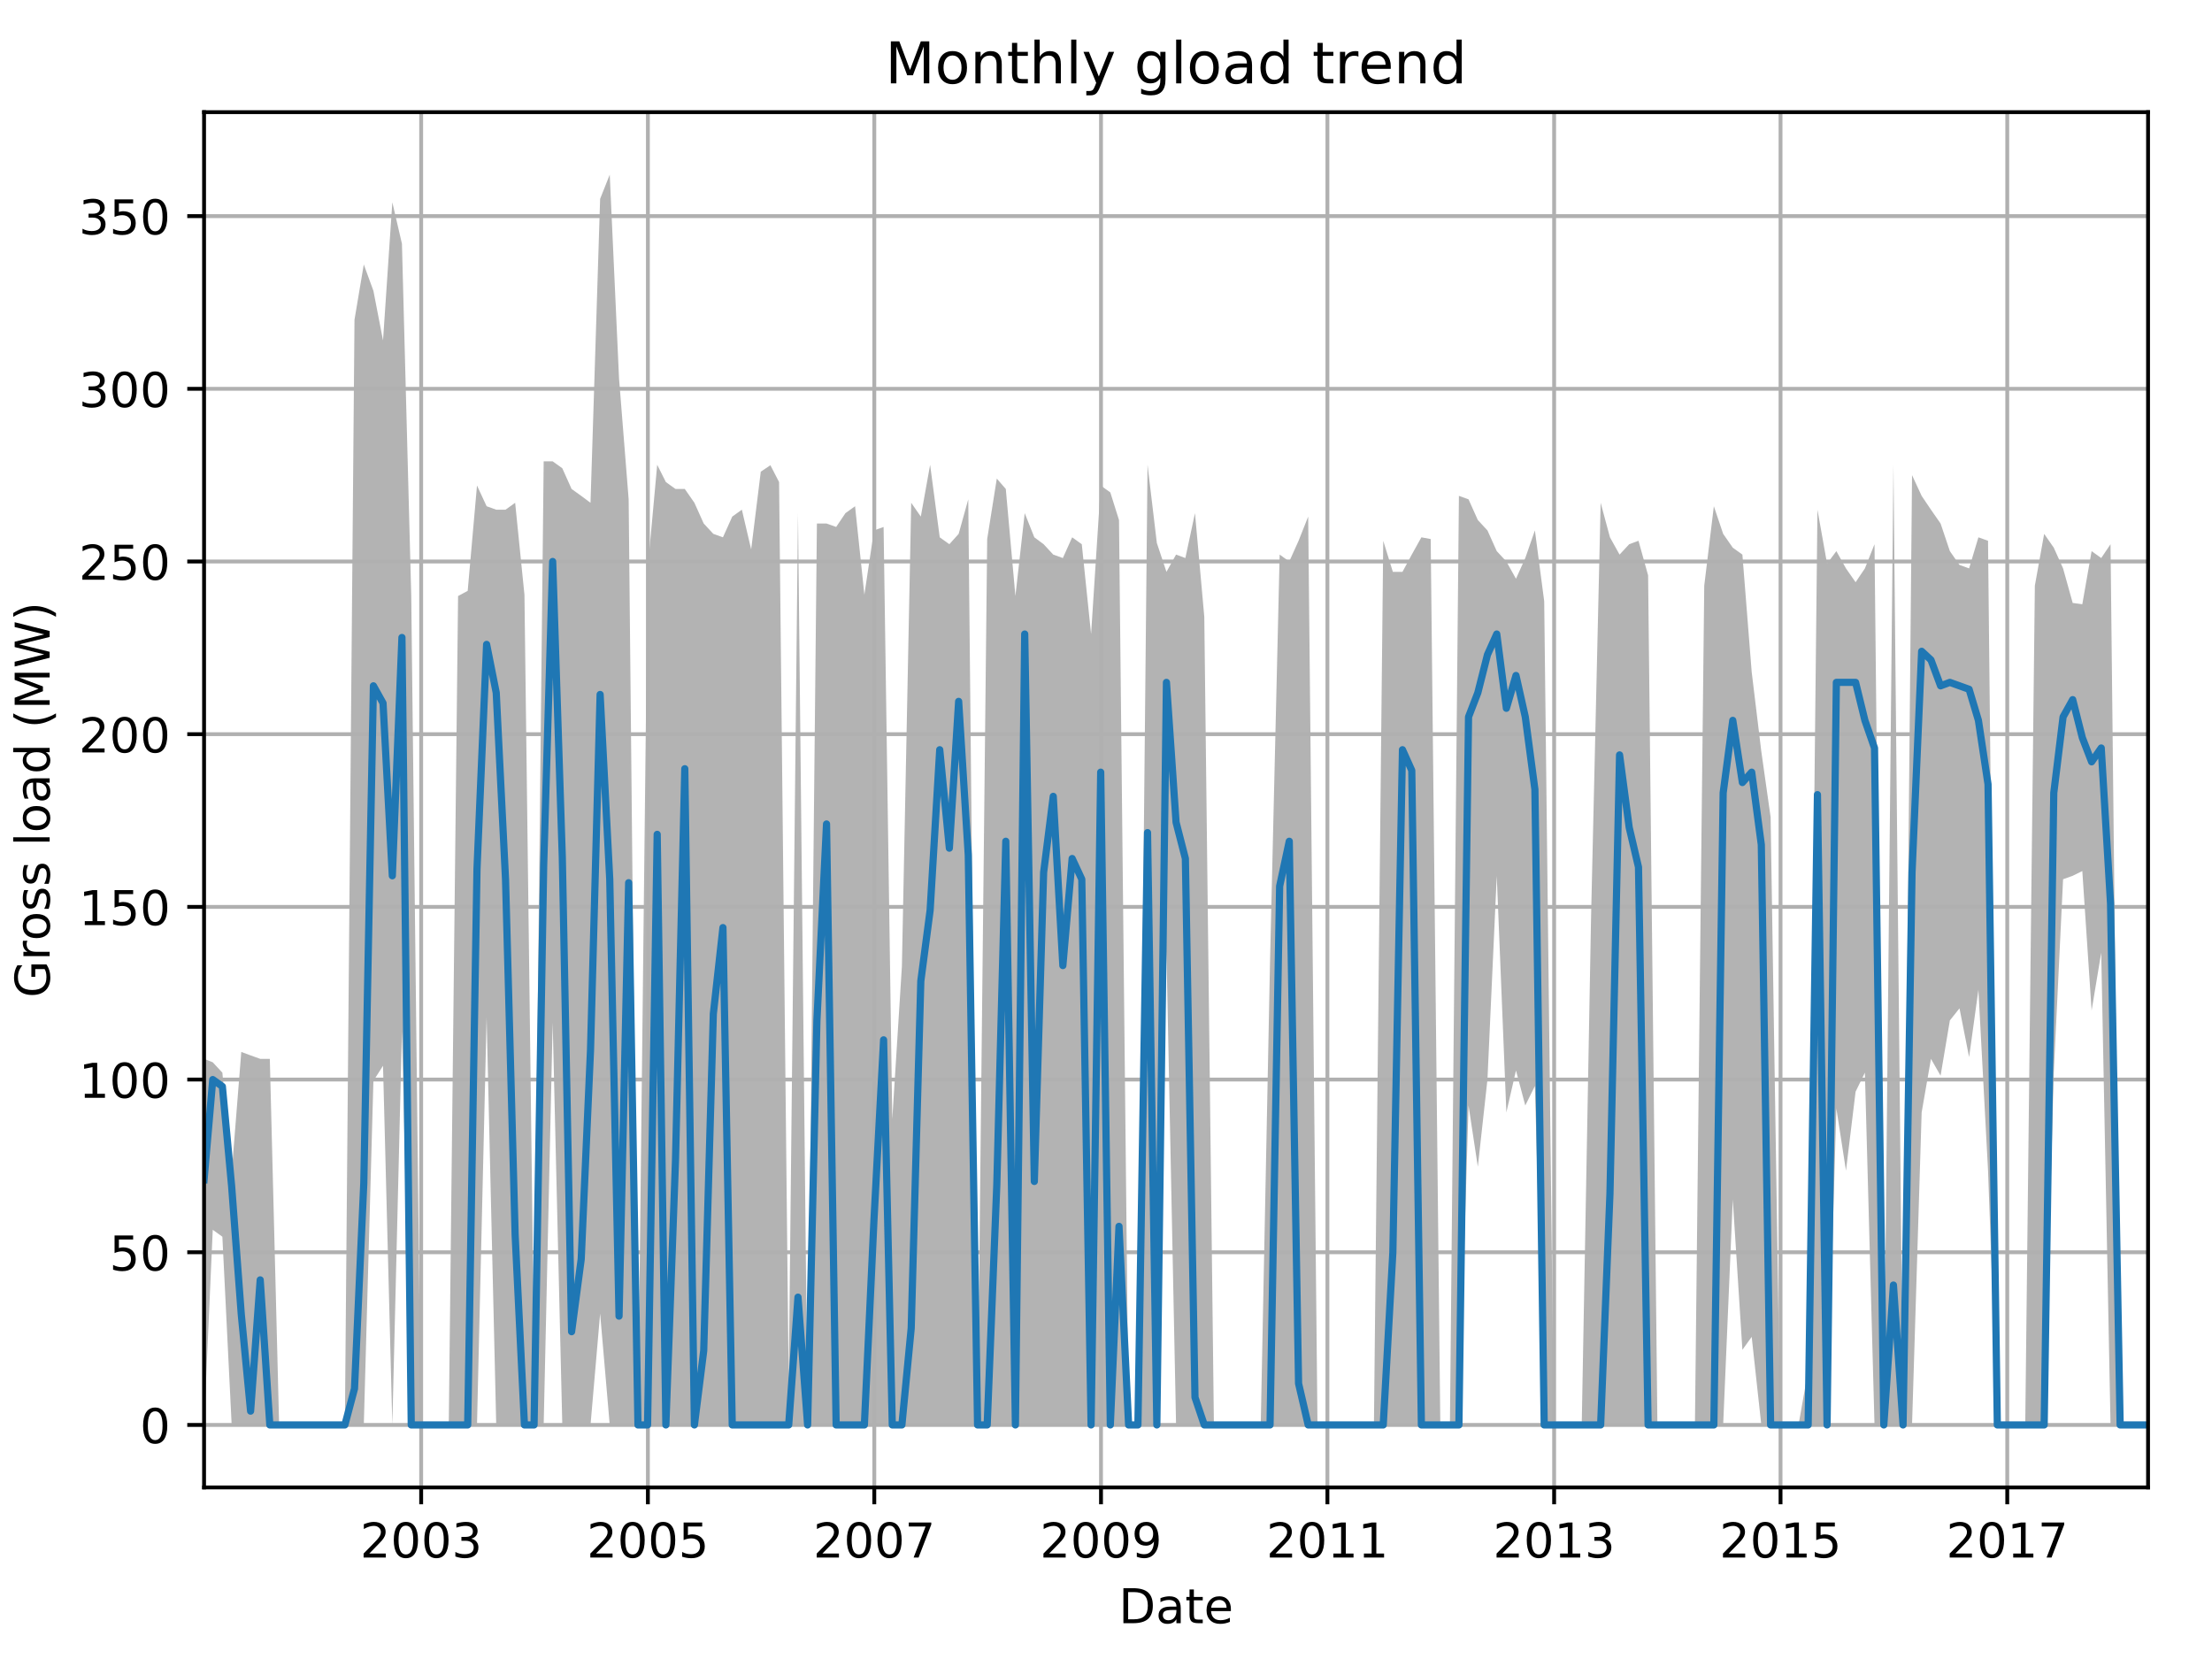 <?xml version="1.0" encoding="utf-8" standalone="no"?>
<!DOCTYPE svg PUBLIC "-//W3C//DTD SVG 1.1//EN"
  "http://www.w3.org/Graphics/SVG/1.1/DTD/svg11.dtd">
<!-- Created with matplotlib (http://matplotlib.org/) -->
<svg height="345.6pt" version="1.1" viewBox="0 0 460.8 345.6" width="460.8pt" xmlns="http://www.w3.org/2000/svg" xmlns:xlink="http://www.w3.org/1999/xlink">
 <defs>
  <style type="text/css">
*{stroke-linecap:butt;stroke-linejoin:round;}
  </style>
 </defs>
 <g id="figure_1">
  <g id="patch_1">
   <path d="M 0 345.6 
L 460.8 345.6 
L 460.8 0 
L 0 0 
z
" style="fill:none;"/>
  </g>
  <g id="axes_1">
   <g id="patch_2">
    <path d="M 42.511 309.863 
L 447.48 309.863 
L 447.48 23.365 
L 42.511 23.365 
z
" style="fill:none;"/>
   </g>
   <g id="PolyCollection_1">
    <path clip-path="url(#pd1cfbdd318)" d="M 42.511 220.576 
L 42.511 296.841 
L 44.32 256.19 
L 46.323 257.629 
L 48.261 296.841 
L 50.264 296.841 
L 52.203 296.841 
L 54.205 296.841 
L 56.208 296.841 
L 58.147 296.841 
L 60.149 296.841 
L 62.088 296.841 
L 64.091 296.841 
L 66.094 296.841 
L 67.903 296.841 
L 69.905 296.841 
L 71.844 296.841 
L 73.847 296.841 
L 75.785 296.841 
L 77.788 225.162 
L 79.791 222.015 
L 81.729 296.841 
L 83.732 214.82 
L 85.67 296.841 
L 87.673 296.841 
L 89.676 296.841 
L 91.485 296.841 
L 93.488 296.841 
L 95.426 296.841 
L 97.429 296.841 
L 99.367 296.841 
L 101.37 211.942 
L 103.373 296.841 
L 105.311 296.841 
L 107.314 296.841 
L 109.252 296.841 
L 111.255 296.841 
L 113.258 296.841 
L 115.132 213.021 
L 117.135 296.841 
L 119.073 296.841 
L 121.076 296.841 
L 123.014 296.841 
L 125.017 273.637 
L 127.02 296.841 
L 128.958 296.841 
L 130.961 296.841 
L 132.899 296.841 
L 134.902 296.841 
L 136.905 296.841 
L 138.714 296.841 
L 140.717 296.841 
L 142.655 296.841 
L 144.658 296.841 
L 146.596 296.841 
L 148.599 296.841 
L 150.602 296.841 
L 152.54 296.841 
L 154.543 296.841 
L 156.481 296.841 
L 158.484 296.841 
L 160.487 296.841 
L 162.296 296.841 
L 164.299 296.841 
L 166.237 296.841 
L 168.24 296.841 
L 170.178 296.841 
L 172.181 296.841 
L 174.184 296.841 
L 176.123 296.841 
L 178.125 296.841 
L 180.064 296.841 
L 182.067 296.841 
L 184.069 296.841 
L 185.878 296.841 
L 187.881 296.841 
L 189.82 296.841 
L 191.822 296.841 
L 193.761 296.841 
L 195.764 296.841 
L 197.767 296.841 
L 199.705 296.841 
L 201.708 296.841 
L 203.646 296.841 
L 205.649 296.841 
L 207.652 296.841 
L 209.525 296.841 
L 211.528 296.841 
L 213.466 296.841 
L 215.469 296.841 
L 217.408 296.841 
L 219.41 296.841 
L 221.413 296.841 
L 223.352 296.841 
L 225.355 296.841 
L 227.293 296.841 
L 229.296 296.841 
L 231.299 296.841 
L 233.108 296.841 
L 235.11 296.841 
L 237.049 296.841 
L 239.052 296.841 
L 240.99 296.841 
L 242.993 198.272 
L 244.996 296.841 
L 246.934 296.841 
L 248.937 296.841 
L 250.875 296.841 
L 252.878 296.841 
L 254.881 296.841 
L 256.69 296.841 
L 258.693 296.841 
L 260.631 296.841 
L 262.634 296.841 
L 264.572 296.841 
L 266.575 296.841 
L 268.578 296.841 
L 270.516 296.841 
L 272.519 296.841 
L 274.457 296.841 
L 276.46 296.841 
L 278.463 296.841 
L 280.272 296.841 
L 282.275 296.841 
L 284.213 296.841 
L 286.216 296.841 
L 288.154 296.841 
L 290.157 296.841 
L 292.16 296.841 
L 294.098 296.841 
L 296.101 296.841 
L 298.04 296.841 
L 300.042 296.841 
L 302.045 296.841 
L 303.919 296.841 
L 305.922 230.289 
L 307.86 243.059 
L 309.863 224.892 
L 311.801 182.443 
L 313.804 231.728 
L 315.807 223.004 
L 317.745 230.289 
L 319.748 226.241 
L 321.686 296.841 
L 323.689 296.841 
L 325.692 296.841 
L 327.501 296.841 
L 329.504 296.841 
L 331.442 296.841 
L 333.445 296.841 
L 335.384 296.841 
L 337.386 296.841 
L 339.389 296.841 
L 341.328 296.841 
L 343.33 296.841 
L 345.269 296.841 
L 347.272 296.841 
L 349.274 296.841 
L 351.083 296.841 
L 353.086 296.841 
L 355.025 296.841 
L 357.028 296.841 
L 358.966 296.841 
L 360.969 249.895 
L 362.972 281.192 
L 364.91 278.494 
L 366.913 296.841 
L 368.851 296.841 
L 370.854 296.841 
L 372.857 296.841 
L 374.666 296.841 
L 376.669 296.841 
L 378.607 296.841 
L 380.61 296.841 
L 382.548 230.918 
L 384.551 243.869 
L 386.554 227.411 
L 388.492 223.453 
L 390.495 296.841 
L 392.433 296.841 
L 394.436 296.841 
L 396.439 296.841 
L 398.313 296.841 
L 400.315 231.728 
L 402.254 220.576 
L 404.257 224.083 
L 406.195 212.571 
L 408.198 210.053 
L 410.201 220.216 
L 412.139 206.186 
L 414.142 243.779 
L 416.08 296.841 
L 418.083 296.841 
L 420.086 296.841 
L 421.895 296.841 
L 423.898 296.841 
L 425.836 296.841 
L 427.839 223.453 
L 429.777 183.162 
L 431.78 182.443 
L 433.783 181.454 
L 435.721 210.503 
L 437.724 198.451 
L 439.662 296.841 
L 441.665 296.841 
L 443.668 296.841 
L 445.477 296.841 
L 447.48 296.841 
L 447.48 296.841 
L 447.48 296.841 
L 445.477 296.841 
L 443.668 296.841 
L 441.665 296.841 
L 439.662 113.372 
L 437.724 116.25 
L 435.721 114.811 
L 433.783 125.874 
L 431.78 125.604 
L 429.777 118.409 
L 427.839 114.092 
L 425.836 111.214 
L 423.898 122.006 
L 421.895 296.841 
L 420.086 296.841 
L 418.083 296.841 
L 416.08 296.841 
L 414.142 112.653 
L 412.139 111.934 
L 410.201 118.409 
L 408.198 117.689 
L 406.195 114.811 
L 404.257 109.056 
L 402.254 106.178 
L 400.315 103.3 
L 398.313 98.983 
L 396.439 296.841 
L 394.436 96.824 
L 392.433 296.841 
L 390.495 113.372 
L 388.492 118.409 
L 386.554 121.287 
L 384.551 118.409 
L 382.548 114.811 
L 380.61 117.42 
L 378.607 106.178 
L 376.669 285.509 
L 374.666 296.841 
L 372.857 296.841 
L 370.854 296.841 
L 368.851 170.212 
L 366.913 156.542 
L 364.91 139.993 
L 362.972 115.531 
L 360.969 114.092 
L 358.966 111.214 
L 357.028 105.458 
L 355.025 122.006 
L 353.086 296.841 
L 351.083 296.841 
L 349.274 296.841 
L 347.272 296.841 
L 345.269 296.841 
L 343.33 119.848 
L 341.328 112.653 
L 339.389 113.372 
L 337.386 115.531 
L 335.384 111.934 
L 333.445 104.739 
L 331.442 191.347 
L 329.504 296.841 
L 327.501 296.841 
L 325.692 296.841 
L 323.689 296.841 
L 321.686 125.244 
L 319.748 110.495 
L 317.745 116.25 
L 315.807 120.567 
L 313.804 116.97 
L 311.801 114.811 
L 309.863 110.495 
L 307.86 108.336 
L 305.922 104.019 
L 303.919 103.3 
L 302.045 296.841 
L 300.042 296.841 
L 298.04 112.293 
L 296.101 111.934 
L 294.098 115.531 
L 292.16 119.128 
L 290.157 119.128 
L 288.154 112.653 
L 286.216 296.841 
L 284.213 296.841 
L 282.275 296.841 
L 280.272 296.841 
L 278.463 296.841 
L 276.46 296.841 
L 274.457 296.841 
L 272.519 107.617 
L 270.516 112.653 
L 268.578 116.97 
L 266.575 115.531 
L 264.572 200.25 
L 262.634 296.841 
L 260.631 296.841 
L 258.693 296.841 
L 256.69 296.841 
L 254.881 296.841 
L 252.878 296.841 
L 250.875 128.482 
L 248.937 106.897 
L 246.934 116.25 
L 244.996 115.531 
L 242.993 119.128 
L 240.99 113.103 
L 239.052 96.824 
L 237.049 296.841 
L 235.11 296.841 
L 233.108 108.336 
L 231.299 102.58 
L 229.296 101.141 
L 227.293 132.079 
L 225.355 113.372 
L 223.352 111.934 
L 221.413 116.25 
L 219.41 115.531 
L 217.408 113.372 
L 215.469 111.934 
L 213.466 106.897 
L 211.528 124.165 
L 209.525 101.861 
L 207.652 99.702 
L 205.649 112.293 
L 203.646 296.841 
L 201.708 104.019 
L 199.705 111.214 
L 197.767 113.372 
L 195.764 111.934 
L 193.761 96.824 
L 191.822 107.617 
L 189.82 104.739 
L 187.881 201.329 
L 185.878 233.167 
L 184.069 109.775 
L 182.067 110.495 
L 180.064 123.895 
L 178.125 105.458 
L 176.123 106.897 
L 174.184 109.775 
L 172.181 109.056 
L 170.178 109.056 
L 168.24 296.841 
L 166.237 106.897 
L 164.299 288.207 
L 162.296 100.422 
L 160.487 96.914 
L 158.484 98.263 
L 156.481 114.452 
L 154.543 106.178 
L 152.54 107.617 
L 150.602 111.934 
L 148.599 111.214 
L 146.596 109.056 
L 144.658 104.739 
L 142.655 101.861 
L 140.717 101.861 
L 138.714 100.422 
L 136.905 96.824 
L 134.902 118.769 
L 132.899 296.841 
L 130.961 104.019 
L 128.958 78.837 
L 127.02 36.388 
L 125.017 41.424 
L 123.014 104.739 
L 121.076 103.3 
L 119.073 101.861 
L 117.135 97.544 
L 115.132 96.105 
L 113.258 96.105 
L 111.255 281.462 
L 109.252 123.895 
L 107.314 104.739 
L 105.311 106.178 
L 103.373 106.178 
L 101.37 105.458 
L 99.367 101.141 
L 97.429 123.086 
L 95.426 124.165 
L 93.488 296.841 
L 91.485 296.841 
L 89.676 296.841 
L 87.673 296.841 
L 85.67 124.165 
L 83.732 50.777 
L 81.729 42.144 
L 79.791 70.923 
L 77.788 60.58 
L 75.785 55.094 
L 73.847 66.606 
L 71.844 296.841 
L 69.905 296.841 
L 67.903 296.841 
L 66.094 296.841 
L 64.091 296.841 
L 62.088 296.841 
L 60.149 296.841 
L 58.147 296.841 
L 56.208 220.576 
L 54.205 220.576 
L 52.203 219.856 
L 50.264 219.137 
L 48.261 244.319 
L 46.323 223.453 
L 44.32 221.295 
L 42.511 220.576 
z
" style="fill:#808080;fill-opacity:0.6;"/>
   </g>
   <g id="matplotlib.axis_1">
    <g id="xtick_1">
     <g id="line2d_1">
      <path clip-path="url(#pd1cfbdd318)" d="M 87.737 309.863 
L 87.737 23.365 
" style="fill:none;stroke:#b0b0b0;stroke-linecap:square;stroke-width:0.8;"/>
     </g>
     <g id="line2d_2">
      <defs>
       <path d="M 0 0 
L 0 3.5 
" id="md569a43003" style="stroke:#000000;stroke-width:0.8;"/>
      </defs>
      <g>
       <use style="stroke:#000000;stroke-width:0.8;" x="87.737" xlink:href="#md569a43003" y="309.863"/>
      </g>
     </g>
     <g id="text_1">
      <!-- 2003 -->
      <defs>
       <path d="M 19.188 8.297 
L 53.609 8.297 
L 53.609 0 
L 7.328 0 
L 7.328 8.297 
Q 12.938 14.109 22.625 23.891 
Q 32.328 33.688 34.812 36.531 
Q 39.547 41.844 41.422 45.531 
Q 43.312 49.219 43.312 52.781 
Q 43.312 58.594 39.234 62.25 
Q 35.156 65.922 28.609 65.922 
Q 23.969 65.922 18.812 64.312 
Q 13.672 62.703 7.812 59.422 
L 7.812 69.391 
Q 13.766 71.781 18.938 73 
Q 24.125 74.219 28.422 74.219 
Q 39.75 74.219 46.484 68.547 
Q 53.219 62.891 53.219 53.422 
Q 53.219 48.922 51.531 44.891 
Q 49.859 40.875 45.406 35.406 
Q 44.188 33.984 37.641 27.219 
Q 31.109 20.453 19.188 8.297 
z
" id="DejaVuSans-32"/>
       <path d="M 31.781 66.406 
Q 24.172 66.406 20.328 58.906 
Q 16.5 51.422 16.5 36.375 
Q 16.5 21.391 20.328 13.891 
Q 24.172 6.391 31.781 6.391 
Q 39.453 6.391 43.281 13.891 
Q 47.125 21.391 47.125 36.375 
Q 47.125 51.422 43.281 58.906 
Q 39.453 66.406 31.781 66.406 
z
M 31.781 74.219 
Q 44.047 74.219 50.516 64.516 
Q 56.984 54.828 56.984 36.375 
Q 56.984 17.969 50.516 8.266 
Q 44.047 -1.422 31.781 -1.422 
Q 19.531 -1.422 13.062 8.266 
Q 6.594 17.969 6.594 36.375 
Q 6.594 54.828 13.062 64.516 
Q 19.531 74.219 31.781 74.219 
z
" id="DejaVuSans-30"/>
       <path d="M 40.578 39.312 
Q 47.656 37.797 51.625 33 
Q 55.609 28.219 55.609 21.188 
Q 55.609 10.406 48.188 4.484 
Q 40.766 -1.422 27.094 -1.422 
Q 22.516 -1.422 17.656 -0.516 
Q 12.797 0.391 7.625 2.203 
L 7.625 11.719 
Q 11.719 9.328 16.594 8.109 
Q 21.484 6.891 26.812 6.891 
Q 36.078 6.891 40.938 10.547 
Q 45.797 14.203 45.797 21.188 
Q 45.797 27.641 41.281 31.266 
Q 36.766 34.906 28.719 34.906 
L 20.219 34.906 
L 20.219 43.016 
L 29.109 43.016 
Q 36.375 43.016 40.234 45.922 
Q 44.094 48.828 44.094 54.297 
Q 44.094 59.906 40.109 62.906 
Q 36.141 65.922 28.719 65.922 
Q 24.656 65.922 20.016 65.031 
Q 15.375 64.156 9.812 62.312 
L 9.812 71.094 
Q 15.438 72.656 20.344 73.438 
Q 25.25 74.219 29.594 74.219 
Q 40.828 74.219 47.359 69.109 
Q 53.906 64.016 53.906 55.328 
Q 53.906 49.266 50.438 45.094 
Q 46.969 40.922 40.578 39.312 
z
" id="DejaVuSans-33"/>
      </defs>
      <g transform="translate(75.012 324.462)scale(0.1 -0.1)">
       <use xlink:href="#DejaVuSans-32"/>
       <use x="63.623" xlink:href="#DejaVuSans-30"/>
       <use x="127.246" xlink:href="#DejaVuSans-30"/>
       <use x="190.869" xlink:href="#DejaVuSans-33"/>
      </g>
     </g>
    </g>
    <g id="xtick_2">
     <g id="line2d_3">
      <path clip-path="url(#pd1cfbdd318)" d="M 134.967 309.863 
L 134.967 23.365 
" style="fill:none;stroke:#b0b0b0;stroke-linecap:square;stroke-width:0.8;"/>
     </g>
     <g id="line2d_4">
      <g>
       <use style="stroke:#000000;stroke-width:0.8;" x="134.967" xlink:href="#md569a43003" y="309.863"/>
      </g>
     </g>
     <g id="text_2">
      <!-- 2005 -->
      <defs>
       <path d="M 10.797 72.906 
L 49.516 72.906 
L 49.516 64.594 
L 19.828 64.594 
L 19.828 46.734 
Q 21.969 47.469 24.109 47.828 
Q 26.266 48.188 28.422 48.188 
Q 40.625 48.188 47.75 41.5 
Q 54.891 34.812 54.891 23.391 
Q 54.891 11.625 47.562 5.094 
Q 40.234 -1.422 26.906 -1.422 
Q 22.312 -1.422 17.547 -0.641 
Q 12.797 0.141 7.719 1.703 
L 7.719 11.625 
Q 12.109 9.234 16.797 8.062 
Q 21.484 6.891 26.703 6.891 
Q 35.156 6.891 40.078 11.328 
Q 45.016 15.766 45.016 23.391 
Q 45.016 31 40.078 35.438 
Q 35.156 39.891 26.703 39.891 
Q 22.75 39.891 18.812 39.016 
Q 14.891 38.141 10.797 36.281 
z
" id="DejaVuSans-35"/>
      </defs>
      <g transform="translate(122.242 324.462)scale(0.1 -0.1)">
       <use xlink:href="#DejaVuSans-32"/>
       <use x="63.623" xlink:href="#DejaVuSans-30"/>
       <use x="127.246" xlink:href="#DejaVuSans-30"/>
       <use x="190.869" xlink:href="#DejaVuSans-35"/>
      </g>
     </g>
    </g>
    <g id="xtick_3">
     <g id="line2d_5">
      <path clip-path="url(#pd1cfbdd318)" d="M 182.131 309.863 
L 182.131 23.365 
" style="fill:none;stroke:#b0b0b0;stroke-linecap:square;stroke-width:0.8;"/>
     </g>
     <g id="line2d_6">
      <g>
       <use style="stroke:#000000;stroke-width:0.8;" x="182.131" xlink:href="#md569a43003" y="309.863"/>
      </g>
     </g>
     <g id="text_3">
      <!-- 2007 -->
      <defs>
       <path d="M 8.203 72.906 
L 55.078 72.906 
L 55.078 68.703 
L 28.609 0 
L 18.312 0 
L 43.219 64.594 
L 8.203 64.594 
z
" id="DejaVuSans-37"/>
      </defs>
      <g transform="translate(169.406 324.462)scale(0.1 -0.1)">
       <use xlink:href="#DejaVuSans-32"/>
       <use x="63.623" xlink:href="#DejaVuSans-30"/>
       <use x="127.246" xlink:href="#DejaVuSans-30"/>
       <use x="190.869" xlink:href="#DejaVuSans-37"/>
      </g>
     </g>
    </g>
    <g id="xtick_4">
     <g id="line2d_7">
      <path clip-path="url(#pd1cfbdd318)" d="M 229.36 309.863 
L 229.36 23.365 
" style="fill:none;stroke:#b0b0b0;stroke-linecap:square;stroke-width:0.8;"/>
     </g>
     <g id="line2d_8">
      <g>
       <use style="stroke:#000000;stroke-width:0.8;" x="229.36" xlink:href="#md569a43003" y="309.863"/>
      </g>
     </g>
     <g id="text_4">
      <!-- 2009 -->
      <defs>
       <path d="M 10.984 1.516 
L 10.984 10.5 
Q 14.703 8.734 18.5 7.812 
Q 22.312 6.891 25.984 6.891 
Q 35.75 6.891 40.891 13.453 
Q 46.047 20.016 46.781 33.406 
Q 43.953 29.203 39.594 26.953 
Q 35.25 24.703 29.984 24.703 
Q 19.047 24.703 12.672 31.312 
Q 6.297 37.938 6.297 49.422 
Q 6.297 60.641 12.938 67.422 
Q 19.578 74.219 30.609 74.219 
Q 43.266 74.219 49.922 64.516 
Q 56.594 54.828 56.594 36.375 
Q 56.594 19.141 48.406 8.859 
Q 40.234 -1.422 26.422 -1.422 
Q 22.703 -1.422 18.891 -0.688 
Q 15.094 0.047 10.984 1.516 
z
M 30.609 32.422 
Q 37.25 32.422 41.125 36.953 
Q 45.016 41.5 45.016 49.422 
Q 45.016 57.281 41.125 61.844 
Q 37.25 66.406 30.609 66.406 
Q 23.969 66.406 20.094 61.844 
Q 16.219 57.281 16.219 49.422 
Q 16.219 41.5 20.094 36.953 
Q 23.969 32.422 30.609 32.422 
z
" id="DejaVuSans-39"/>
      </defs>
      <g transform="translate(216.635 324.462)scale(0.1 -0.1)">
       <use xlink:href="#DejaVuSans-32"/>
       <use x="63.623" xlink:href="#DejaVuSans-30"/>
       <use x="127.246" xlink:href="#DejaVuSans-30"/>
       <use x="190.869" xlink:href="#DejaVuSans-39"/>
      </g>
     </g>
    </g>
    <g id="xtick_5">
     <g id="line2d_9">
      <path clip-path="url(#pd1cfbdd318)" d="M 276.525 309.863 
L 276.525 23.365 
" style="fill:none;stroke:#b0b0b0;stroke-linecap:square;stroke-width:0.8;"/>
     </g>
     <g id="line2d_10">
      <g>
       <use style="stroke:#000000;stroke-width:0.8;" x="276.525" xlink:href="#md569a43003" y="309.863"/>
      </g>
     </g>
     <g id="text_5">
      <!-- 2011 -->
      <defs>
       <path d="M 12.406 8.297 
L 28.516 8.297 
L 28.516 63.922 
L 10.984 60.406 
L 10.984 69.391 
L 28.422 72.906 
L 38.281 72.906 
L 38.281 8.297 
L 54.391 8.297 
L 54.391 0 
L 12.406 0 
z
" id="DejaVuSans-31"/>
      </defs>
      <g transform="translate(263.8 324.462)scale(0.1 -0.1)">
       <use xlink:href="#DejaVuSans-32"/>
       <use x="63.623" xlink:href="#DejaVuSans-30"/>
       <use x="127.246" xlink:href="#DejaVuSans-31"/>
       <use x="190.869" xlink:href="#DejaVuSans-31"/>
      </g>
     </g>
    </g>
    <g id="xtick_6">
     <g id="line2d_11">
      <path clip-path="url(#pd1cfbdd318)" d="M 323.754 309.863 
L 323.754 23.365 
" style="fill:none;stroke:#b0b0b0;stroke-linecap:square;stroke-width:0.8;"/>
     </g>
     <g id="line2d_12">
      <g>
       <use style="stroke:#000000;stroke-width:0.8;" x="323.754" xlink:href="#md569a43003" y="309.863"/>
      </g>
     </g>
     <g id="text_6">
      <!-- 2013 -->
      <g transform="translate(311.029 324.462)scale(0.1 -0.1)">
       <use xlink:href="#DejaVuSans-32"/>
       <use x="63.623" xlink:href="#DejaVuSans-30"/>
       <use x="127.246" xlink:href="#DejaVuSans-31"/>
       <use x="190.869" xlink:href="#DejaVuSans-33"/>
      </g>
     </g>
    </g>
    <g id="xtick_7">
     <g id="line2d_13">
      <path clip-path="url(#pd1cfbdd318)" d="M 370.918 309.863 
L 370.918 23.365 
" style="fill:none;stroke:#b0b0b0;stroke-linecap:square;stroke-width:0.8;"/>
     </g>
     <g id="line2d_14">
      <g>
       <use style="stroke:#000000;stroke-width:0.8;" x="370.918" xlink:href="#md569a43003" y="309.863"/>
      </g>
     </g>
     <g id="text_7">
      <!-- 2015 -->
      <g transform="translate(358.193 324.462)scale(0.1 -0.1)">
       <use xlink:href="#DejaVuSans-32"/>
       <use x="63.623" xlink:href="#DejaVuSans-30"/>
       <use x="127.246" xlink:href="#DejaVuSans-31"/>
       <use x="190.869" xlink:href="#DejaVuSans-35"/>
      </g>
     </g>
    </g>
    <g id="xtick_8">
     <g id="line2d_15">
      <path clip-path="url(#pd1cfbdd318)" d="M 418.148 309.863 
L 418.148 23.365 
" style="fill:none;stroke:#b0b0b0;stroke-linecap:square;stroke-width:0.8;"/>
     </g>
     <g id="line2d_16">
      <g>
       <use style="stroke:#000000;stroke-width:0.8;" x="418.148" xlink:href="#md569a43003" y="309.863"/>
      </g>
     </g>
     <g id="text_8">
      <!-- 2017 -->
      <g transform="translate(405.423 324.462)scale(0.1 -0.1)">
       <use xlink:href="#DejaVuSans-32"/>
       <use x="63.623" xlink:href="#DejaVuSans-30"/>
       <use x="127.246" xlink:href="#DejaVuSans-31"/>
       <use x="190.869" xlink:href="#DejaVuSans-37"/>
      </g>
     </g>
    </g>
    <g id="text_9">
     <!-- Date -->
     <defs>
      <path d="M 19.672 64.797 
L 19.672 8.109 
L 31.594 8.109 
Q 46.688 8.109 53.688 14.938 
Q 60.688 21.781 60.688 36.531 
Q 60.688 51.172 53.688 57.984 
Q 46.688 64.797 31.594 64.797 
z
M 9.812 72.906 
L 30.078 72.906 
Q 51.266 72.906 61.172 64.094 
Q 71.094 55.281 71.094 36.531 
Q 71.094 17.672 61.125 8.828 
Q 51.172 0 30.078 0 
L 9.812 0 
z
" id="DejaVuSans-44"/>
      <path d="M 34.281 27.484 
Q 23.391 27.484 19.188 25 
Q 14.984 22.516 14.984 16.5 
Q 14.984 11.719 18.141 8.906 
Q 21.297 6.109 26.703 6.109 
Q 34.188 6.109 38.703 11.406 
Q 43.219 16.703 43.219 25.484 
L 43.219 27.484 
z
M 52.203 31.203 
L 52.203 0 
L 43.219 0 
L 43.219 8.297 
Q 40.141 3.328 35.547 0.953 
Q 30.953 -1.422 24.312 -1.422 
Q 15.922 -1.422 10.953 3.297 
Q 6 8.016 6 15.922 
Q 6 25.141 12.172 29.828 
Q 18.359 34.516 30.609 34.516 
L 43.219 34.516 
L 43.219 35.406 
Q 43.219 41.609 39.141 45 
Q 35.062 48.391 27.688 48.391 
Q 23 48.391 18.547 47.266 
Q 14.109 46.141 10.016 43.891 
L 10.016 52.203 
Q 14.938 54.109 19.578 55.047 
Q 24.219 56 28.609 56 
Q 40.484 56 46.344 49.844 
Q 52.203 43.703 52.203 31.203 
z
" id="DejaVuSans-61"/>
      <path d="M 18.312 70.219 
L 18.312 54.688 
L 36.812 54.688 
L 36.812 47.703 
L 18.312 47.703 
L 18.312 18.016 
Q 18.312 11.328 20.141 9.422 
Q 21.969 7.516 27.594 7.516 
L 36.812 7.516 
L 36.812 0 
L 27.594 0 
Q 17.188 0 13.234 3.875 
Q 9.281 7.766 9.281 18.016 
L 9.281 47.703 
L 2.688 47.703 
L 2.688 54.688 
L 9.281 54.688 
L 9.281 70.219 
z
" id="DejaVuSans-74"/>
      <path d="M 56.203 29.594 
L 56.203 25.203 
L 14.891 25.203 
Q 15.484 15.922 20.484 11.062 
Q 25.484 6.203 34.422 6.203 
Q 39.594 6.203 44.453 7.469 
Q 49.312 8.734 54.109 11.281 
L 54.109 2.781 
Q 49.266 0.734 44.188 -0.344 
Q 39.109 -1.422 33.891 -1.422 
Q 20.797 -1.422 13.156 6.188 
Q 5.516 13.812 5.516 26.812 
Q 5.516 40.234 12.766 48.109 
Q 20.016 56 32.328 56 
Q 43.359 56 49.781 48.891 
Q 56.203 41.797 56.203 29.594 
z
M 47.219 32.234 
Q 47.125 39.594 43.094 43.984 
Q 39.062 48.391 32.422 48.391 
Q 24.906 48.391 20.391 44.141 
Q 15.875 39.891 15.188 32.172 
z
" id="DejaVuSans-65"/>
     </defs>
     <g transform="translate(233.045 338.14)scale(0.1 -0.1)">
      <use xlink:href="#DejaVuSans-44"/>
      <use x="77.002" xlink:href="#DejaVuSans-61"/>
      <use x="138.281" xlink:href="#DejaVuSans-74"/>
      <use x="177.49" xlink:href="#DejaVuSans-65"/>
     </g>
    </g>
   </g>
   <g id="matplotlib.axis_2">
    <g id="ytick_1">
     <g id="line2d_17">
      <path clip-path="url(#pd1cfbdd318)" d="M 42.511 296.841 
L 447.48 296.841 
" style="fill:none;stroke:#b0b0b0;stroke-linecap:square;stroke-width:0.8;"/>
     </g>
     <g id="line2d_18">
      <defs>
       <path d="M 0 0 
L -3.5 0 
" id="m6043bc3ce0" style="stroke:#000000;stroke-width:0.8;"/>
      </defs>
      <g>
       <use style="stroke:#000000;stroke-width:0.8;" x="42.511" xlink:href="#m6043bc3ce0" y="296.841"/>
      </g>
     </g>
     <g id="text_10">
      <!-- 0 -->
      <g transform="translate(29.149 300.64)scale(0.1 -0.1)">
       <use xlink:href="#DejaVuSans-30"/>
      </g>
     </g>
    </g>
    <g id="ytick_2">
     <g id="line2d_19">
      <path clip-path="url(#pd1cfbdd318)" d="M 42.511 260.867 
L 447.48 260.867 
" style="fill:none;stroke:#b0b0b0;stroke-linecap:square;stroke-width:0.8;"/>
     </g>
     <g id="line2d_20">
      <g>
       <use style="stroke:#000000;stroke-width:0.8;" x="42.511" xlink:href="#m6043bc3ce0" y="260.867"/>
      </g>
     </g>
     <g id="text_11">
      <!-- 50 -->
      <g transform="translate(22.786 264.666)scale(0.1 -0.1)">
       <use xlink:href="#DejaVuSans-35"/>
       <use x="63.623" xlink:href="#DejaVuSans-30"/>
      </g>
     </g>
    </g>
    <g id="ytick_3">
     <g id="line2d_21">
      <path clip-path="url(#pd1cfbdd318)" d="M 42.511 224.892 
L 447.48 224.892 
" style="fill:none;stroke:#b0b0b0;stroke-linecap:square;stroke-width:0.8;"/>
     </g>
     <g id="line2d_22">
      <g>
       <use style="stroke:#000000;stroke-width:0.8;" x="42.511" xlink:href="#m6043bc3ce0" y="224.892"/>
      </g>
     </g>
     <g id="text_12">
      <!-- 100 -->
      <g transform="translate(16.424 228.692)scale(0.1 -0.1)">
       <use xlink:href="#DejaVuSans-31"/>
       <use x="63.623" xlink:href="#DejaVuSans-30"/>
       <use x="127.246" xlink:href="#DejaVuSans-30"/>
      </g>
     </g>
    </g>
    <g id="ytick_4">
     <g id="line2d_23">
      <path clip-path="url(#pd1cfbdd318)" d="M 42.511 188.918 
L 447.48 188.918 
" style="fill:none;stroke:#b0b0b0;stroke-linecap:square;stroke-width:0.8;"/>
     </g>
     <g id="line2d_24">
      <g>
       <use style="stroke:#000000;stroke-width:0.8;" x="42.511" xlink:href="#m6043bc3ce0" y="188.918"/>
      </g>
     </g>
     <g id="text_13">
      <!-- 150 -->
      <g transform="translate(16.424 192.717)scale(0.1 -0.1)">
       <use xlink:href="#DejaVuSans-31"/>
       <use x="63.623" xlink:href="#DejaVuSans-35"/>
       <use x="127.246" xlink:href="#DejaVuSans-30"/>
      </g>
     </g>
    </g>
    <g id="ytick_5">
     <g id="line2d_25">
      <path clip-path="url(#pd1cfbdd318)" d="M 42.511 152.944 
L 447.48 152.944 
" style="fill:none;stroke:#b0b0b0;stroke-linecap:square;stroke-width:0.8;"/>
     </g>
     <g id="line2d_26">
      <g>
       <use style="stroke:#000000;stroke-width:0.8;" x="42.511" xlink:href="#m6043bc3ce0" y="152.944"/>
      </g>
     </g>
     <g id="text_14">
      <!-- 200 -->
      <g transform="translate(16.424 156.743)scale(0.1 -0.1)">
       <use xlink:href="#DejaVuSans-32"/>
       <use x="63.623" xlink:href="#DejaVuSans-30"/>
       <use x="127.246" xlink:href="#DejaVuSans-30"/>
      </g>
     </g>
    </g>
    <g id="ytick_6">
     <g id="line2d_27">
      <path clip-path="url(#pd1cfbdd318)" d="M 42.511 116.97 
L 447.48 116.97 
" style="fill:none;stroke:#b0b0b0;stroke-linecap:square;stroke-width:0.8;"/>
     </g>
     <g id="line2d_28">
      <g>
       <use style="stroke:#000000;stroke-width:0.8;" x="42.511" xlink:href="#m6043bc3ce0" y="116.97"/>
      </g>
     </g>
     <g id="text_15">
      <!-- 250 -->
      <g transform="translate(16.424 120.769)scale(0.1 -0.1)">
       <use xlink:href="#DejaVuSans-32"/>
       <use x="63.623" xlink:href="#DejaVuSans-35"/>
       <use x="127.246" xlink:href="#DejaVuSans-30"/>
      </g>
     </g>
    </g>
    <g id="ytick_7">
     <g id="line2d_29">
      <path clip-path="url(#pd1cfbdd318)" d="M 42.511 80.996 
L 447.48 80.996 
" style="fill:none;stroke:#b0b0b0;stroke-linecap:square;stroke-width:0.8;"/>
     </g>
     <g id="line2d_30">
      <g>
       <use style="stroke:#000000;stroke-width:0.8;" x="42.511" xlink:href="#m6043bc3ce0" y="80.996"/>
      </g>
     </g>
     <g id="text_16">
      <!-- 300 -->
      <g transform="translate(16.424 84.795)scale(0.1 -0.1)">
       <use xlink:href="#DejaVuSans-33"/>
       <use x="63.623" xlink:href="#DejaVuSans-30"/>
       <use x="127.246" xlink:href="#DejaVuSans-30"/>
      </g>
     </g>
    </g>
    <g id="ytick_8">
     <g id="line2d_31">
      <path clip-path="url(#pd1cfbdd318)" d="M 42.511 45.022 
L 447.48 45.022 
" style="fill:none;stroke:#b0b0b0;stroke-linecap:square;stroke-width:0.8;"/>
     </g>
     <g id="line2d_32">
      <g>
       <use style="stroke:#000000;stroke-width:0.8;" x="42.511" xlink:href="#m6043bc3ce0" y="45.022"/>
      </g>
     </g>
     <g id="text_17">
      <!-- 350 -->
      <g transform="translate(16.424 48.821)scale(0.1 -0.1)">
       <use xlink:href="#DejaVuSans-33"/>
       <use x="63.623" xlink:href="#DejaVuSans-35"/>
       <use x="127.246" xlink:href="#DejaVuSans-30"/>
      </g>
     </g>
    </g>
    <g id="text_18">
     <!-- Gross load (MW) -->
     <defs>
      <path d="M 59.516 10.406 
L 59.516 29.984 
L 43.406 29.984 
L 43.406 38.094 
L 69.281 38.094 
L 69.281 6.781 
Q 63.578 2.734 56.688 0.656 
Q 49.812 -1.422 42 -1.422 
Q 24.906 -1.422 15.25 8.562 
Q 5.609 18.562 5.609 36.375 
Q 5.609 54.25 15.25 64.234 
Q 24.906 74.219 42 74.219 
Q 49.125 74.219 55.547 72.453 
Q 61.969 70.703 67.391 67.281 
L 67.391 56.781 
Q 61.922 61.422 55.766 63.766 
Q 49.609 66.109 42.828 66.109 
Q 29.438 66.109 22.719 58.641 
Q 16.016 51.172 16.016 36.375 
Q 16.016 21.625 22.719 14.156 
Q 29.438 6.688 42.828 6.688 
Q 48.047 6.688 52.141 7.594 
Q 56.25 8.5 59.516 10.406 
z
" id="DejaVuSans-47"/>
      <path d="M 41.109 46.297 
Q 39.594 47.172 37.812 47.578 
Q 36.031 48 33.891 48 
Q 26.266 48 22.188 43.047 
Q 18.109 38.094 18.109 28.812 
L 18.109 0 
L 9.078 0 
L 9.078 54.688 
L 18.109 54.688 
L 18.109 46.188 
Q 20.953 51.172 25.484 53.578 
Q 30.031 56 36.531 56 
Q 37.453 56 38.578 55.875 
Q 39.703 55.766 41.062 55.516 
z
" id="DejaVuSans-72"/>
      <path d="M 30.609 48.391 
Q 23.391 48.391 19.188 42.75 
Q 14.984 37.109 14.984 27.297 
Q 14.984 17.484 19.156 11.844 
Q 23.344 6.203 30.609 6.203 
Q 37.797 6.203 41.984 11.859 
Q 46.188 17.531 46.188 27.297 
Q 46.188 37.016 41.984 42.703 
Q 37.797 48.391 30.609 48.391 
z
M 30.609 56 
Q 42.328 56 49.016 48.375 
Q 55.719 40.766 55.719 27.297 
Q 55.719 13.875 49.016 6.219 
Q 42.328 -1.422 30.609 -1.422 
Q 18.844 -1.422 12.172 6.219 
Q 5.516 13.875 5.516 27.297 
Q 5.516 40.766 12.172 48.375 
Q 18.844 56 30.609 56 
z
" id="DejaVuSans-6f"/>
      <path d="M 44.281 53.078 
L 44.281 44.578 
Q 40.484 46.531 36.375 47.5 
Q 32.281 48.484 27.875 48.484 
Q 21.188 48.484 17.844 46.438 
Q 14.5 44.391 14.5 40.281 
Q 14.5 37.156 16.891 35.375 
Q 19.281 33.594 26.516 31.984 
L 29.594 31.297 
Q 39.156 29.25 43.188 25.516 
Q 47.219 21.781 47.219 15.094 
Q 47.219 7.469 41.188 3.016 
Q 35.156 -1.422 24.609 -1.422 
Q 20.219 -1.422 15.453 -0.562 
Q 10.688 0.297 5.422 2 
L 5.422 11.281 
Q 10.406 8.688 15.234 7.391 
Q 20.062 6.109 24.812 6.109 
Q 31.156 6.109 34.562 8.281 
Q 37.984 10.453 37.984 14.406 
Q 37.984 18.062 35.516 20.016 
Q 33.062 21.969 24.703 23.781 
L 21.578 24.516 
Q 13.234 26.266 9.516 29.906 
Q 5.812 33.547 5.812 39.891 
Q 5.812 47.609 11.281 51.797 
Q 16.75 56 26.812 56 
Q 31.781 56 36.172 55.266 
Q 40.578 54.547 44.281 53.078 
z
" id="DejaVuSans-73"/>
      <path id="DejaVuSans-20"/>
      <path d="M 9.422 75.984 
L 18.406 75.984 
L 18.406 0 
L 9.422 0 
z
" id="DejaVuSans-6c"/>
      <path d="M 45.406 46.391 
L 45.406 75.984 
L 54.391 75.984 
L 54.391 0 
L 45.406 0 
L 45.406 8.203 
Q 42.578 3.328 38.25 0.953 
Q 33.938 -1.422 27.875 -1.422 
Q 17.969 -1.422 11.734 6.484 
Q 5.516 14.406 5.516 27.297 
Q 5.516 40.188 11.734 48.094 
Q 17.969 56 27.875 56 
Q 33.938 56 38.25 53.625 
Q 42.578 51.266 45.406 46.391 
z
M 14.797 27.297 
Q 14.797 17.391 18.875 11.75 
Q 22.953 6.109 30.078 6.109 
Q 37.203 6.109 41.297 11.75 
Q 45.406 17.391 45.406 27.297 
Q 45.406 37.203 41.297 42.844 
Q 37.203 48.484 30.078 48.484 
Q 22.953 48.484 18.875 42.844 
Q 14.797 37.203 14.797 27.297 
z
" id="DejaVuSans-64"/>
      <path d="M 31 75.875 
Q 24.469 64.656 21.281 53.656 
Q 18.109 42.672 18.109 31.391 
Q 18.109 20.125 21.312 9.062 
Q 24.516 -2 31 -13.188 
L 23.188 -13.188 
Q 15.875 -1.703 12.234 9.375 
Q 8.594 20.453 8.594 31.391 
Q 8.594 42.281 12.203 53.312 
Q 15.828 64.359 23.188 75.875 
z
" id="DejaVuSans-28"/>
      <path d="M 9.812 72.906 
L 24.516 72.906 
L 43.109 23.297 
L 61.812 72.906 
L 76.516 72.906 
L 76.516 0 
L 66.891 0 
L 66.891 64.016 
L 48.094 14.016 
L 38.188 14.016 
L 19.391 64.016 
L 19.391 0 
L 9.812 0 
z
" id="DejaVuSans-4d"/>
      <path d="M 3.328 72.906 
L 13.281 72.906 
L 28.609 11.281 
L 43.891 72.906 
L 54.984 72.906 
L 70.312 11.281 
L 85.594 72.906 
L 95.609 72.906 
L 77.297 0 
L 64.891 0 
L 49.516 63.281 
L 33.984 0 
L 21.578 0 
z
" id="DejaVuSans-57"/>
      <path d="M 8.016 75.875 
L 15.828 75.875 
Q 23.141 64.359 26.781 53.312 
Q 30.422 42.281 30.422 31.391 
Q 30.422 20.453 26.781 9.375 
Q 23.141 -1.703 15.828 -13.188 
L 8.016 -13.188 
Q 14.5 -2 17.703 9.062 
Q 20.906 20.125 20.906 31.391 
Q 20.906 42.672 17.703 53.656 
Q 14.5 64.656 8.016 75.875 
z
" id="DejaVuSans-29"/>
     </defs>
     <g transform="translate(10.344 207.835)rotate(-90)scale(0.1 -0.1)">
      <use xlink:href="#DejaVuSans-47"/>
      <use x="77.49" xlink:href="#DejaVuSans-72"/>
      <use x="118.572" xlink:href="#DejaVuSans-6f"/>
      <use x="179.754" xlink:href="#DejaVuSans-73"/>
      <use x="231.854" xlink:href="#DejaVuSans-73"/>
      <use x="283.953" xlink:href="#DejaVuSans-20"/>
      <use x="315.74" xlink:href="#DejaVuSans-6c"/>
      <use x="343.523" xlink:href="#DejaVuSans-6f"/>
      <use x="404.705" xlink:href="#DejaVuSans-61"/>
      <use x="465.984" xlink:href="#DejaVuSans-64"/>
      <use x="529.461" xlink:href="#DejaVuSans-20"/>
      <use x="561.248" xlink:href="#DejaVuSans-28"/>
      <use x="600.262" xlink:href="#DejaVuSans-4d"/>
      <use x="686.541" xlink:href="#DejaVuSans-57"/>
      <use x="785.418" xlink:href="#DejaVuSans-29"/>
     </g>
    </g>
   </g>
   <g id="line2d_33">
    <path clip-path="url(#pd1cfbdd318)" d="M 42.511 245.757 
L 44.32 224.892 
L 46.323 226.331 
L 48.261 247.196 
L 50.264 273.817 
L 52.203 293.963 
L 54.205 266.623 
L 56.208 296.841 
L 71.844 296.841 
L 73.847 289.286 
L 75.785 246.477 
L 77.788 142.871 
L 79.791 146.469 
L 81.729 182.443 
L 83.732 132.799 
L 85.67 296.841 
L 97.429 296.841 
L 99.367 181.004 
L 101.37 134.238 
L 103.373 144.31 
L 105.311 183.162 
L 107.314 257.269 
L 109.252 296.841 
L 111.255 296.841 
L 113.258 180.284 
L 115.132 116.97 
L 117.135 178.486 
L 119.073 277.415 
L 121.076 262.306 
L 123.014 218.777 
L 125.017 144.67 
L 127.02 183.162 
L 128.958 274.177 
L 130.961 183.882 
L 132.899 296.841 
L 134.902 296.841 
L 136.905 173.809 
L 138.714 296.841 
L 140.717 241.8 
L 142.655 160.139 
L 144.658 296.841 
L 146.596 281.372 
L 148.599 211.222 
L 150.602 193.235 
L 152.54 296.841 
L 164.299 296.841 
L 166.237 270.22 
L 168.24 296.841 
L 170.178 212.661 
L 172.181 171.651 
L 174.184 296.841 
L 180.064 296.841 
L 182.067 254.032 
L 184.069 216.618 
L 185.878 296.841 
L 187.881 296.841 
L 189.82 276.695 
L 191.822 204.387 
L 193.761 189.638 
L 195.764 156.182 
L 197.767 176.687 
L 199.705 146.109 
L 201.708 178.126 
L 203.646 296.841 
L 205.649 296.841 
L 207.652 246.837 
L 209.525 175.248 
L 211.528 296.841 
L 213.466 132.079 
L 215.469 246.117 
L 217.408 181.723 
L 219.41 165.895 
L 221.413 201.149 
L 223.352 178.845 
L 225.355 183.162 
L 227.293 296.841 
L 229.296 160.858 
L 231.299 296.841 
L 233.108 255.471 
L 235.11 296.841 
L 237.049 296.841 
L 239.052 173.449 
L 240.99 296.841 
L 242.993 142.152 
L 244.996 171.291 
L 246.934 178.845 
L 248.937 291.085 
L 250.875 296.841 
L 264.572 296.841 
L 266.575 184.601 
L 268.578 175.248 
L 270.516 288.207 
L 272.519 296.841 
L 288.154 296.841 
L 290.157 260.867 
L 292.16 156.182 
L 294.098 160.499 
L 296.101 296.841 
L 303.919 296.841 
L 305.922 149.347 
L 307.86 144.31 
L 309.863 136.396 
L 311.801 132.079 
L 313.804 147.548 
L 315.807 140.713 
L 317.745 149.347 
L 319.748 164.456 
L 321.686 296.841 
L 333.445 296.841 
L 335.384 248.635 
L 337.386 157.261 
L 339.389 172.37 
L 341.328 180.644 
L 343.33 296.841 
L 357.028 296.841 
L 358.966 165.175 
L 360.969 150.066 
L 362.972 163.017 
L 364.91 160.858 
L 366.913 175.968 
L 368.851 296.841 
L 376.669 296.841 
L 378.607 165.535 
L 380.61 296.841 
L 382.548 142.152 
L 386.554 142.152 
L 388.492 150.066 
L 390.495 155.822 
L 392.433 296.841 
L 394.436 267.702 
L 396.439 296.841 
L 398.313 181.723 
L 400.315 135.676 
L 402.254 137.475 
L 404.257 142.871 
L 406.195 142.152 
L 410.201 143.591 
L 412.139 150.066 
L 414.142 163.377 
L 416.08 296.841 
L 425.836 296.841 
L 427.839 165.175 
L 429.777 149.347 
L 431.78 145.749 
L 433.783 153.664 
L 435.721 158.7 
L 437.724 155.822 
L 439.662 188.199 
L 441.665 296.841 
L 447.48 296.841 
L 447.48 296.841 
" style="fill:none;stroke:#1f77b4;stroke-linecap:square;stroke-width:1.5;"/>
   </g>
   <g id="patch_3">
    <path d="M 42.511 309.863 
L 42.511 23.365 
" style="fill:none;stroke:#000000;stroke-linecap:square;stroke-linejoin:miter;stroke-width:0.8;"/>
   </g>
   <g id="patch_4">
    <path d="M 447.48 309.863 
L 447.48 23.365 
" style="fill:none;stroke:#000000;stroke-linecap:square;stroke-linejoin:miter;stroke-width:0.8;"/>
   </g>
   <g id="patch_5">
    <path d="M 42.511 309.863 
L 447.48 309.863 
" style="fill:none;stroke:#000000;stroke-linecap:square;stroke-linejoin:miter;stroke-width:0.8;"/>
   </g>
   <g id="patch_6">
    <path d="M 42.511 23.365 
L 447.48 23.365 
" style="fill:none;stroke:#000000;stroke-linecap:square;stroke-linejoin:miter;stroke-width:0.8;"/>
   </g>
   <g id="text_19">
    <!-- Monthly gload trend -->
    <defs>
     <path d="M 54.891 33.016 
L 54.891 0 
L 45.906 0 
L 45.906 32.719 
Q 45.906 40.484 42.875 44.328 
Q 39.844 48.188 33.797 48.188 
Q 26.516 48.188 22.312 43.547 
Q 18.109 38.922 18.109 30.906 
L 18.109 0 
L 9.078 0 
L 9.078 54.688 
L 18.109 54.688 
L 18.109 46.188 
Q 21.344 51.125 25.703 53.562 
Q 30.078 56 35.797 56 
Q 45.219 56 50.047 50.172 
Q 54.891 44.344 54.891 33.016 
z
" id="DejaVuSans-6e"/>
     <path d="M 54.891 33.016 
L 54.891 0 
L 45.906 0 
L 45.906 32.719 
Q 45.906 40.484 42.875 44.328 
Q 39.844 48.188 33.797 48.188 
Q 26.516 48.188 22.312 43.547 
Q 18.109 38.922 18.109 30.906 
L 18.109 0 
L 9.078 0 
L 9.078 75.984 
L 18.109 75.984 
L 18.109 46.188 
Q 21.344 51.125 25.703 53.562 
Q 30.078 56 35.797 56 
Q 45.219 56 50.047 50.172 
Q 54.891 44.344 54.891 33.016 
z
" id="DejaVuSans-68"/>
     <path d="M 32.172 -5.078 
Q 28.375 -14.844 24.75 -17.812 
Q 21.141 -20.797 15.094 -20.797 
L 7.906 -20.797 
L 7.906 -13.281 
L 13.188 -13.281 
Q 16.891 -13.281 18.938 -11.516 
Q 21 -9.766 23.484 -3.219 
L 25.094 0.875 
L 2.984 54.688 
L 12.5 54.688 
L 29.594 11.922 
L 46.688 54.688 
L 56.203 54.688 
z
" id="DejaVuSans-79"/>
     <path d="M 45.406 27.984 
Q 45.406 37.75 41.375 43.109 
Q 37.359 48.484 30.078 48.484 
Q 22.859 48.484 18.828 43.109 
Q 14.797 37.75 14.797 27.984 
Q 14.797 18.266 18.828 12.891 
Q 22.859 7.516 30.078 7.516 
Q 37.359 7.516 41.375 12.891 
Q 45.406 18.266 45.406 27.984 
z
M 54.391 6.781 
Q 54.391 -7.172 48.188 -13.984 
Q 42 -20.797 29.203 -20.797 
Q 24.469 -20.797 20.266 -20.094 
Q 16.062 -19.391 12.109 -17.922 
L 12.109 -9.188 
Q 16.062 -11.328 19.922 -12.344 
Q 23.781 -13.375 27.781 -13.375 
Q 36.625 -13.375 41.016 -8.766 
Q 45.406 -4.156 45.406 5.172 
L 45.406 9.625 
Q 42.625 4.781 38.281 2.391 
Q 33.938 0 27.875 0 
Q 17.828 0 11.672 7.656 
Q 5.516 15.328 5.516 27.984 
Q 5.516 40.672 11.672 48.328 
Q 17.828 56 27.875 56 
Q 33.938 56 38.281 53.609 
Q 42.625 51.219 45.406 46.391 
L 45.406 54.688 
L 54.391 54.688 
z
" id="DejaVuSans-67"/>
    </defs>
    <g transform="translate(184.405 17.365)scale(0.12 -0.12)">
     <use xlink:href="#DejaVuSans-4d"/>
     <use x="86.279" xlink:href="#DejaVuSans-6f"/>
     <use x="147.461" xlink:href="#DejaVuSans-6e"/>
     <use x="210.84" xlink:href="#DejaVuSans-74"/>
     <use x="250.049" xlink:href="#DejaVuSans-68"/>
     <use x="313.428" xlink:href="#DejaVuSans-6c"/>
     <use x="341.211" xlink:href="#DejaVuSans-79"/>
     <use x="400.391" xlink:href="#DejaVuSans-20"/>
     <use x="432.178" xlink:href="#DejaVuSans-67"/>
     <use x="495.654" xlink:href="#DejaVuSans-6c"/>
     <use x="523.438" xlink:href="#DejaVuSans-6f"/>
     <use x="584.619" xlink:href="#DejaVuSans-61"/>
     <use x="645.898" xlink:href="#DejaVuSans-64"/>
     <use x="709.375" xlink:href="#DejaVuSans-20"/>
     <use x="741.162" xlink:href="#DejaVuSans-74"/>
     <use x="780.371" xlink:href="#DejaVuSans-72"/>
     <use x="821.453" xlink:href="#DejaVuSans-65"/>
     <use x="882.977" xlink:href="#DejaVuSans-6e"/>
     <use x="946.355" xlink:href="#DejaVuSans-64"/>
    </g>
   </g>
  </g>
 </g>
 <defs>
  <clipPath id="pd1cfbdd318">
   <rect height="286.498" width="404.969" x="42.511" y="23.365"/>
  </clipPath>
 </defs>
</svg>
